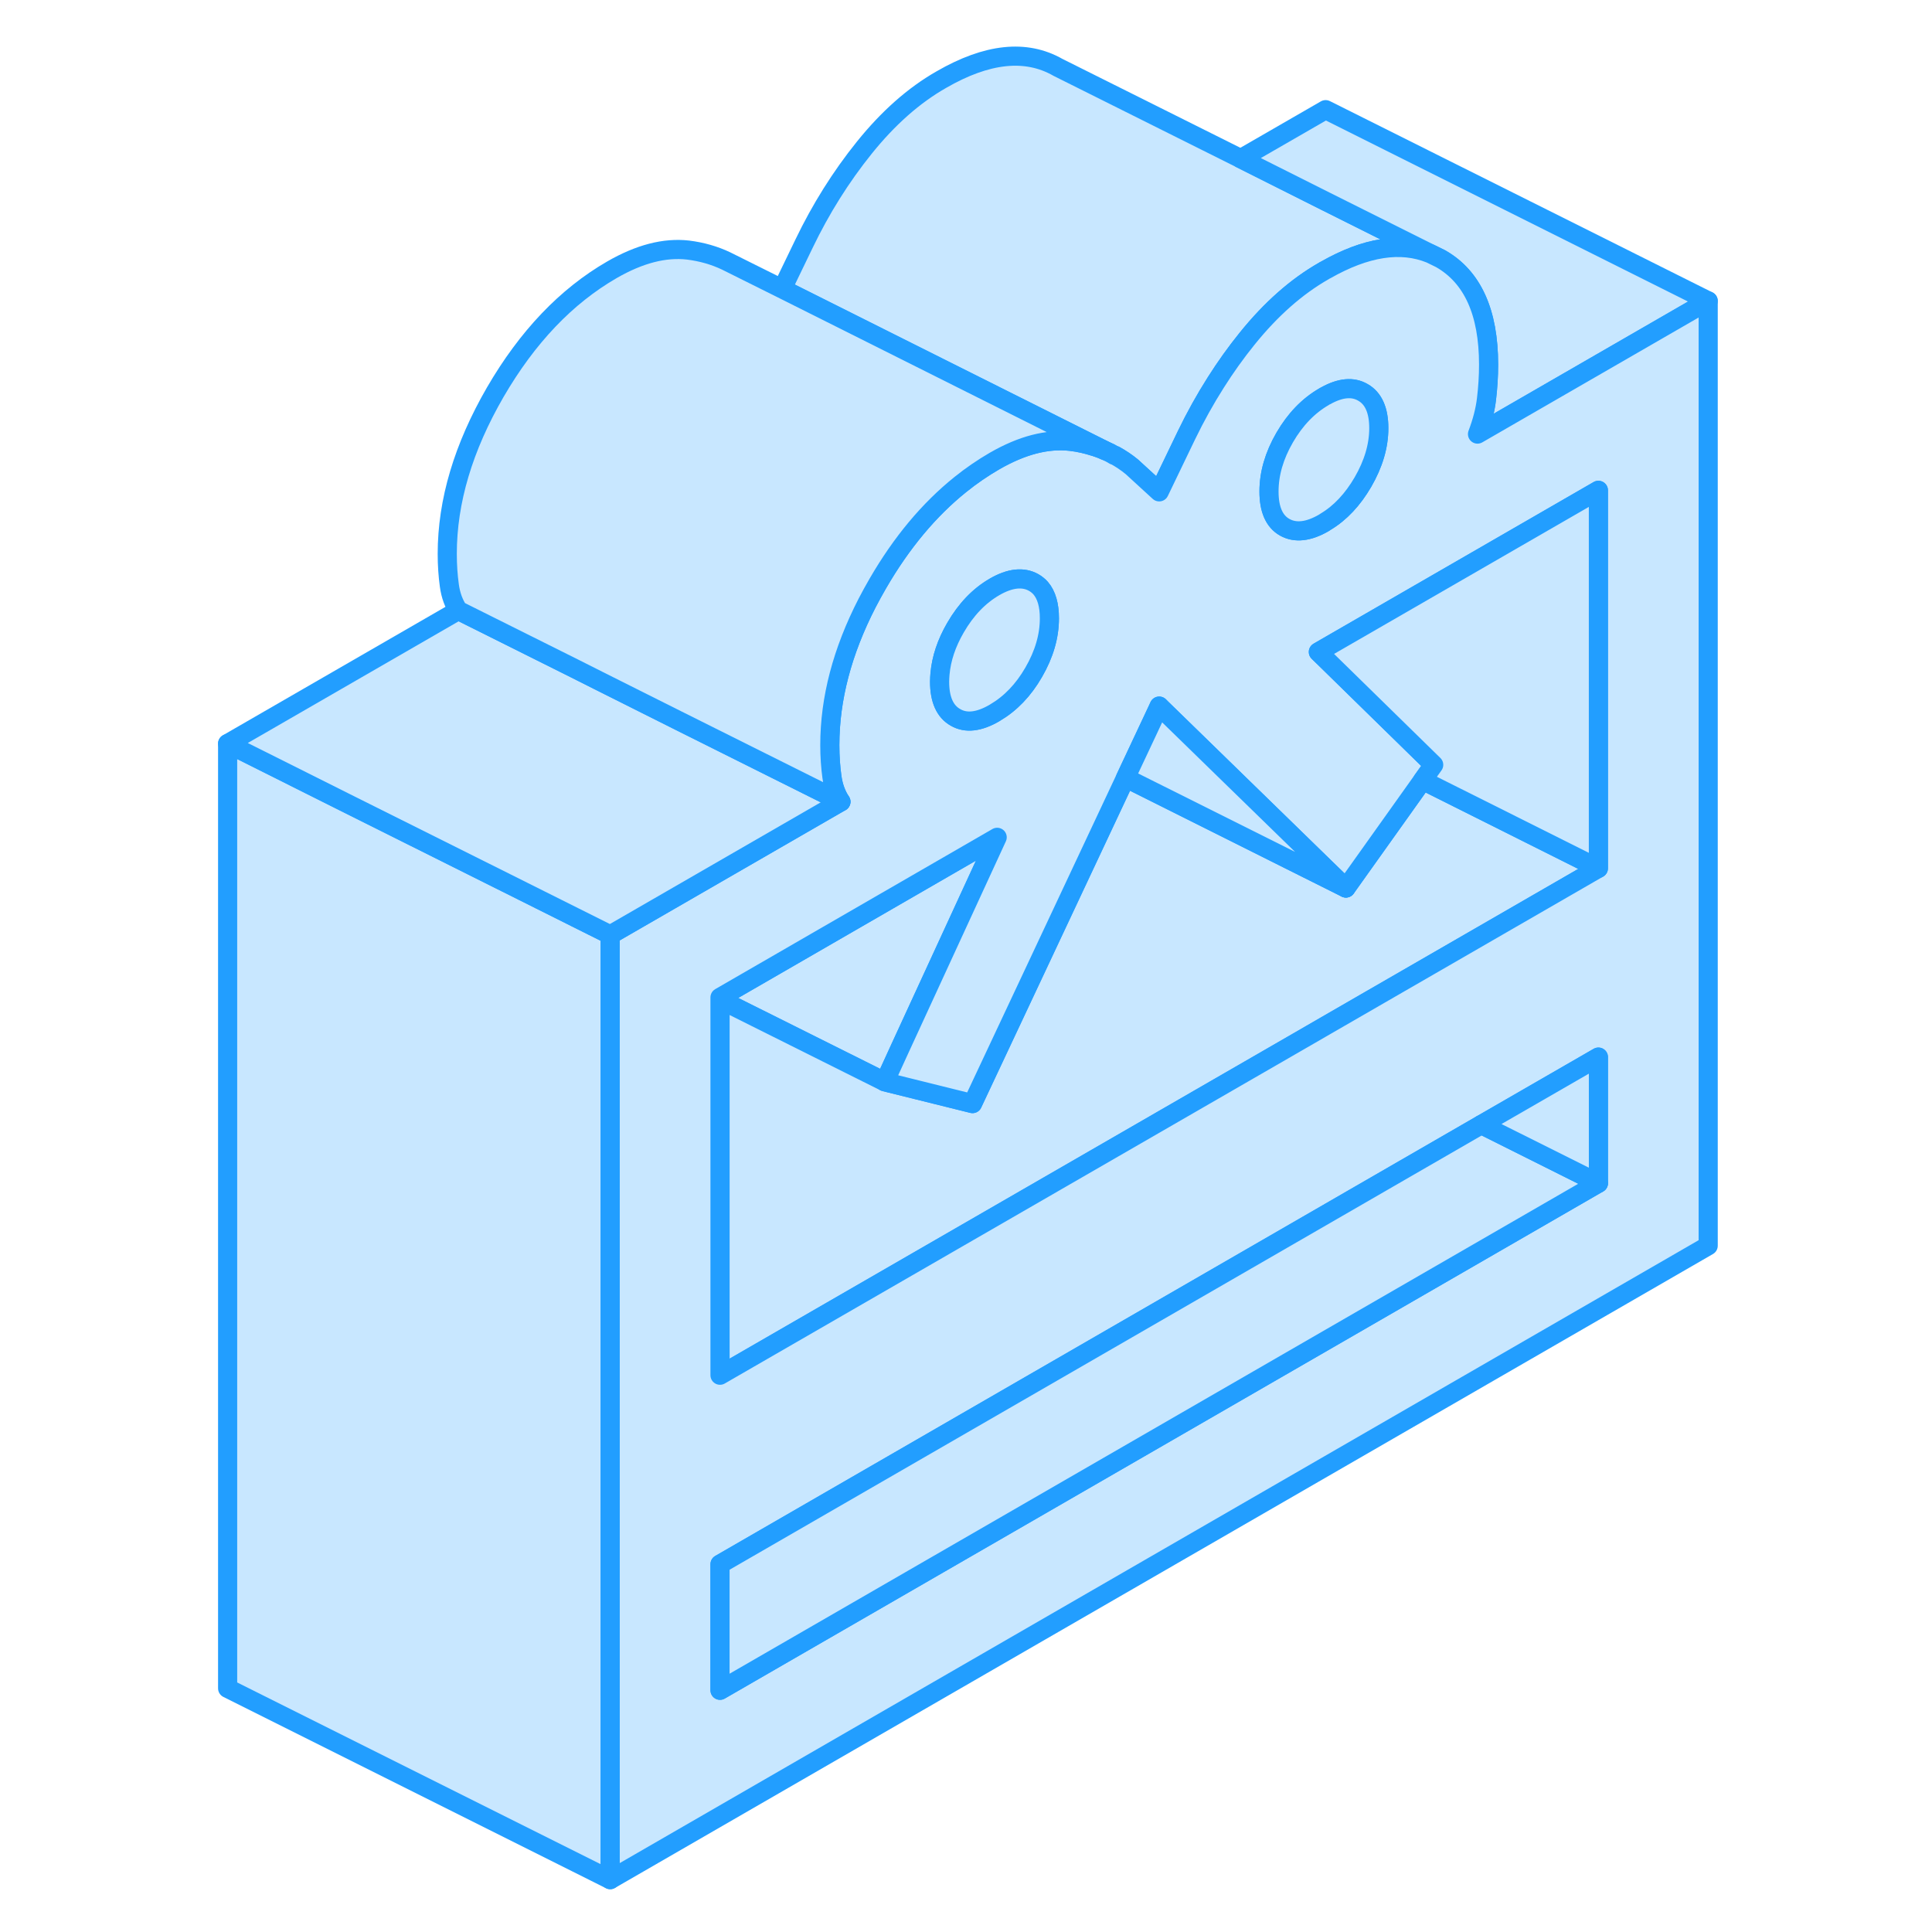 <svg width="48" height="48" viewBox="0 0 82 101" fill="#c8e7ff" xmlns="http://www.w3.org/2000/svg" stroke-width="1px" stroke-linecap="round" stroke-linejoin="round"><path d="M22.4 48.873V98.263L2.4 88.263V38.873L8.51 41.933L16.94 46.143L18.76 47.053L22.4 48.873Z" stroke="#229EFF" stroke-linejoin="round"/><path d="M65.281 13.263C63.73 12.633 61.91 12.913 59.8 14.113C59.77 14.123 59.74 14.143 59.71 14.163C58.27 14.983 56.93 16.173 55.69 17.713C55.1 18.443 54.56 19.203 54.06 19.993C53.501 20.873 52.99 21.793 52.531 22.743L51.101 25.713L49.67 24.403C49.39 24.173 49.09 23.973 48.781 23.803H48.751C48.59 23.703 48.431 23.623 48.261 23.553L31.391 15.103L32.531 12.743C33.401 10.933 34.45 9.253 35.69 7.713C36.93 6.173 38.27 4.983 39.71 4.163C42.1 2.783 44.13 2.563 45.81 3.523L55.361 8.293L59.8 10.523L65.281 13.263Z" stroke="#229EFF" stroke-linejoin="round"/><path d="M42.631 43.773L37.56 54.783L36.751 56.553L35.55 55.953L28.141 52.253V52.143L42.631 43.773Z" stroke="#229EFF" stroke-linejoin="round"/><path d="M74.061 45.393L59.8 53.623L58.781 54.213L28.141 71.893V52.253L35.55 55.953L36.751 56.553L41.341 57.693L44.621 50.713L49.341 40.663L59.8 45.893L60.861 46.423L64.871 40.793L74.061 45.393Z" stroke="#229EFF" stroke-linejoin="round"/><path d="M68.21 20.863C68.28 20.273 68.32 19.673 68.32 19.063C68.32 16.323 67.48 14.473 65.81 13.523L65.28 13.263L59.8 10.523L55.36 8.293L59.8 5.733L79.8 15.733L67.74 22.693C67.98 22.063 68.14 21.453 68.21 20.863Z" stroke="#229EFF" stroke-linejoin="round"/><path d="M67.74 22.693C67.98 22.063 68.14 21.453 68.21 20.863C68.28 20.273 68.32 19.673 68.32 19.063C68.32 16.323 67.48 14.473 65.81 13.523L65.28 13.263C63.73 12.633 61.91 12.913 59.8 14.113C59.77 14.123 59.74 14.143 59.71 14.163C58.27 14.983 56.93 16.173 55.69 17.713C55.1 18.443 54.56 19.203 54.06 19.993C53.5 20.873 52.99 21.793 52.53 22.743L51.1 25.713L49.67 24.403C49.39 24.173 49.09 23.973 48.78 23.803H48.75C48.59 23.703 48.43 23.623 48.26 23.553C48.09 23.473 47.92 23.413 47.74 23.353H47.73C47.33 23.223 46.91 23.123 46.47 23.073C45.25 22.933 43.93 23.273 42.49 24.103C41.87 24.463 41.27 24.873 40.7 25.333C39.07 26.643 37.63 28.363 36.39 30.503C36.19 30.843 36.01 31.183 35.83 31.523C34.53 34.053 33.88 36.523 33.88 38.953C33.88 39.553 33.92 40.103 33.99 40.613C34.06 41.123 34.22 41.553 34.46 41.913L22.4 48.873V98.263L79.8 65.123V15.733L67.74 22.693ZM57.66 22.873C58.21 21.923 58.9 21.213 59.71 20.743C59.74 20.723 59.77 20.703 59.8 20.693C60.57 20.263 61.22 20.203 61.75 20.513C62.3 20.823 62.58 21.453 62.58 22.383C62.58 23.313 62.3 24.253 61.75 25.203C61.22 26.113 60.57 26.813 59.8 27.273C59.77 27.293 59.74 27.313 59.71 27.333C58.9 27.803 58.21 27.873 57.66 27.563C57.11 27.253 56.84 26.623 56.84 25.693C56.84 24.763 57.11 23.823 57.66 22.873ZM39.64 35.233C39.71 34.433 39.98 33.623 40.45 32.813C41 31.863 41.68 31.153 42.49 30.683C43.3 30.213 43.99 30.143 44.54 30.453C44.68 30.533 44.8 30.633 44.9 30.743C45.21 31.103 45.36 31.633 45.36 32.323C45.36 33.253 45.09 34.193 44.54 35.143C44 36.083 43.32 36.783 42.52 37.253C42.52 37.263 42.5 37.263 42.49 37.273C41.68 37.743 41 37.823 40.45 37.503C39.9 37.193 39.62 36.573 39.62 35.633C39.62 35.503 39.63 35.363 39.64 35.233ZM74.06 61.853L28.14 88.363V81.773L67.94 58.793L74.06 55.263V61.853ZM74.06 45.393L59.8 53.623L58.78 54.213L28.14 71.893V52.143L42.63 43.773L37.56 54.783L36.75 56.553L41.34 57.693L44.62 50.713L49.34 40.663L50.98 37.173L51.1 36.913L51.22 37.033L59.8 45.393L60.86 46.423L64.87 40.793L65.45 39.983L59.8 34.453L59.42 34.083L59.8 33.863L74.06 25.633V45.393Z" stroke="#229EFF" stroke-linejoin="round"/><path d="M60.86 46.423L59.8 45.893L49.34 40.663L50.98 37.173L51.1 36.913L51.22 37.033L59.8 45.393L60.86 46.423Z" stroke="#229EFF" stroke-linejoin="round"/><path d="M74.06 25.633V45.393L64.87 40.793L65.45 39.983L59.8 34.453L59.42 34.083L59.8 33.863L74.06 25.633Z" stroke="#229EFF" stroke-linejoin="round"/><path d="M34.46 41.913L22.4 48.873L18.76 47.053L16.94 46.143L8.51 41.933L2.4 38.873L14.46 31.913L20.57 34.963L21.8 35.583L26.03 37.703L34.46 41.913Z" stroke="#229EFF" stroke-linejoin="round"/><path d="M45.36 32.323C45.36 33.253 45.09 34.193 44.54 35.143C44 36.083 43.32 36.783 42.52 37.253C42.52 37.263 42.5 37.263 42.49 37.273C41.68 37.743 41 37.823 40.45 37.503C39.9 37.193 39.62 36.573 39.62 35.633C39.62 35.503 39.63 35.363 39.64 35.233C39.71 34.433 39.98 33.623 40.45 32.813C41 31.863 41.68 31.153 42.49 30.683C43.3 30.213 43.99 30.143 44.54 30.453C44.68 30.533 44.8 30.633 44.9 30.743C45.21 31.103 45.36 31.633 45.36 32.323Z" stroke="#229EFF" stroke-linejoin="round"/><path d="M62.58 22.383C62.58 23.313 62.3 24.253 61.75 25.203C61.22 26.113 60.57 26.813 59.8 27.273C59.77 27.293 59.74 27.313 59.71 27.333C58.9 27.803 58.21 27.873 57.66 27.563C57.11 27.253 56.84 26.623 56.84 25.693C56.84 24.763 57.11 23.823 57.66 22.873C58.21 21.923 58.9 21.213 59.71 20.743C59.74 20.723 59.77 20.703 59.8 20.693C60.57 20.263 61.22 20.203 61.75 20.513C62.3 20.823 62.58 21.453 62.58 22.383Z" stroke="#229EFF" stroke-linejoin="round"/><path d="M74.061 61.853L28.141 88.363V81.773L67.94 58.793L74.061 61.853Z" stroke="#229EFF" stroke-linejoin="round"/><path d="M74.061 55.263V61.853L67.94 58.793L74.061 55.263Z" stroke="#229EFF" stroke-linejoin="round"/><path d="M48.261 23.553C48.091 23.473 47.921 23.413 47.741 23.353H47.731C47.331 23.223 46.911 23.123 46.471 23.073C45.251 22.933 43.931 23.273 42.491 24.103C41.871 24.463 41.271 24.873 40.701 25.333C39.071 26.643 37.631 28.363 36.391 30.503C36.191 30.843 36.011 31.183 35.831 31.523C34.531 34.053 33.881 36.523 33.881 38.953C33.881 39.553 33.921 40.103 33.991 40.613C34.061 41.123 34.221 41.553 34.461 41.913L26.031 37.703L21.801 35.583L20.571 34.963L14.461 31.913C14.221 31.553 14.061 31.123 13.991 30.613C13.921 30.103 13.881 29.553 13.881 28.953C13.881 26.203 14.721 23.393 16.391 20.503C18.071 17.613 20.101 15.483 22.491 14.103C23.931 13.273 25.251 12.933 26.471 13.073C27.191 13.163 27.851 13.353 28.461 13.643L28.501 13.663L31.391 15.103L48.261 23.553Z" stroke="#229EFF" stroke-linejoin="round"/></svg>